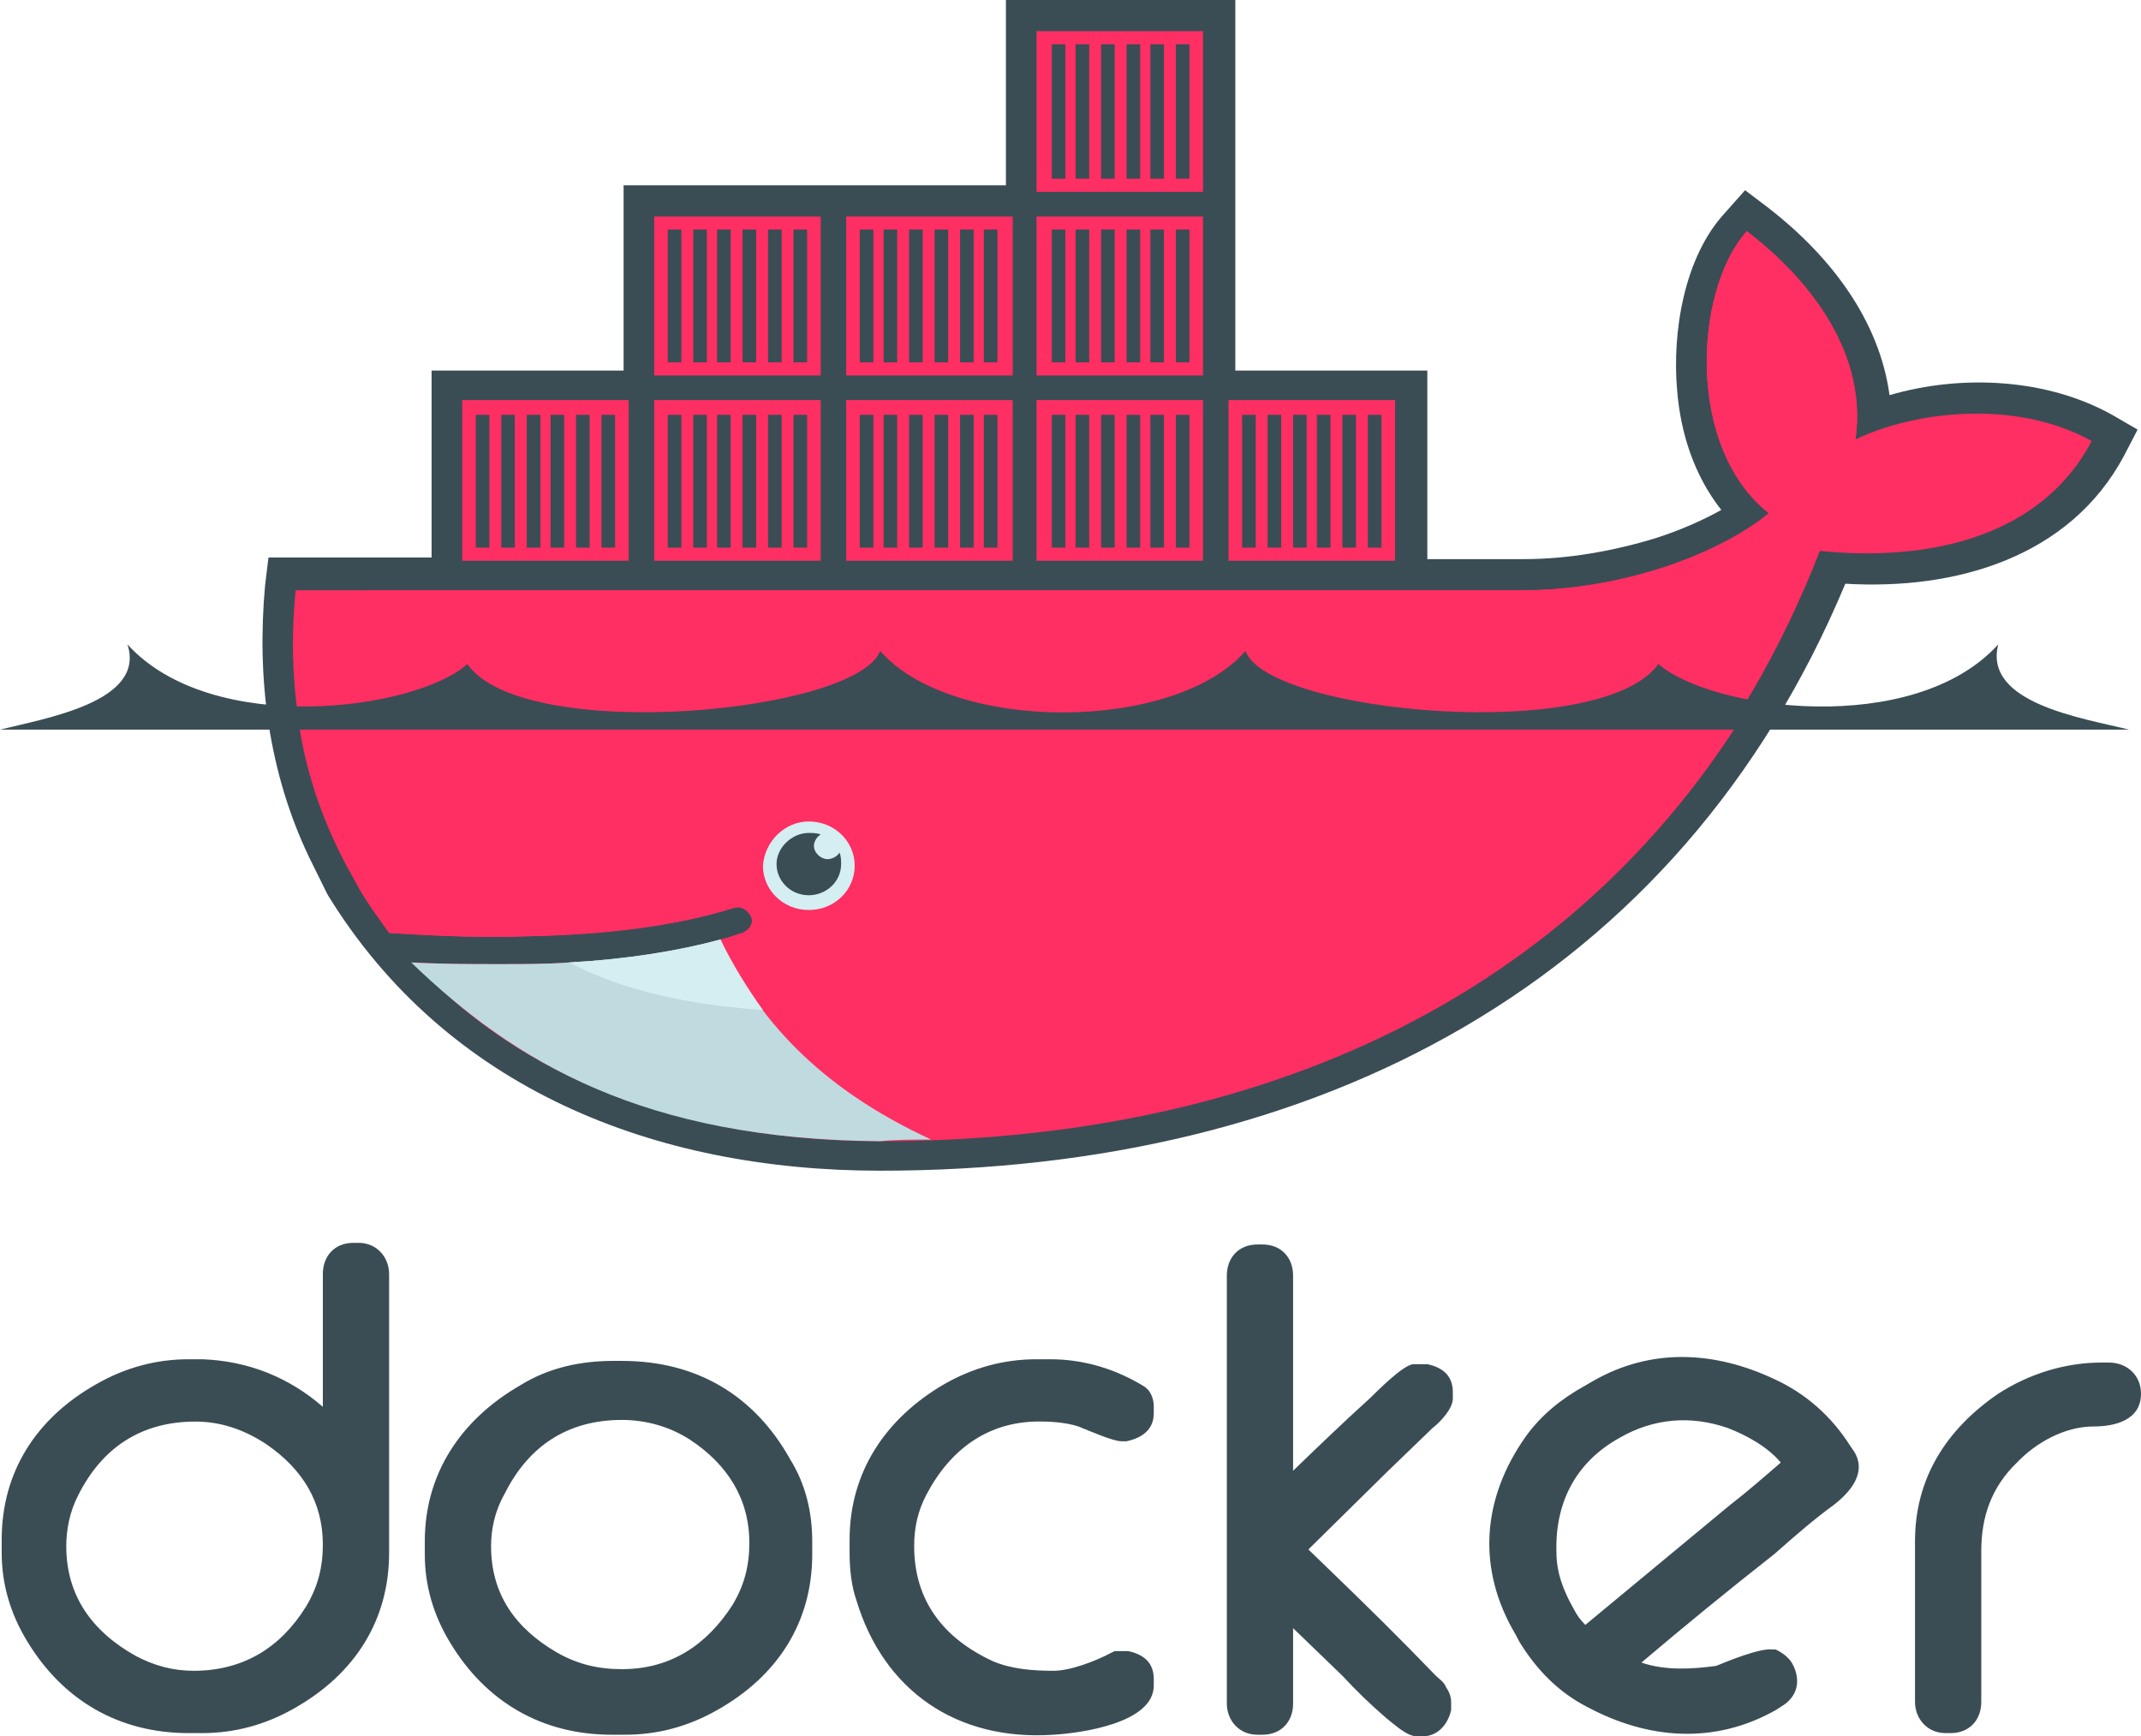 <svg width="164" height="133" viewBox="0 0 164 133" fill="none" xmlns="http://www.w3.org/2000/svg">
<path fill-rule="evenodd" clip-rule="evenodd" d="M24.73 107.756V97.584C24.73 96.202 25.641 95.197 27.073 95.197H27.463C28.895 95.197 29.806 96.328 29.806 97.584V118.934C29.806 124.083 27.203 128.228 22.517 130.865C20.305 132.121 17.962 132.749 15.489 132.749H14.448C9.111 132.749 4.816 130.237 2.083 125.716C0.781 123.581 0.13 121.32 0.13 118.934V117.929C0.13 112.78 2.733 108.636 7.419 105.998C9.632 104.742 11.975 104.114 14.448 104.114H15.489C19.003 104.24 22.127 105.496 24.73 107.756ZM5.076 118.432C5.076 122.199 7.029 124.962 10.413 126.846C11.844 127.6 13.276 127.976 14.838 127.976C18.613 127.976 21.476 126.218 23.429 123.078C24.34 121.571 24.73 120.064 24.73 118.306C24.73 115.041 23.168 112.529 20.435 110.645C18.743 109.515 16.921 108.887 14.968 108.887C10.803 108.887 7.81 110.896 5.987 114.538C5.337 115.794 5.076 117.176 5.076 118.432ZM46.987 104.24H47.638C53.365 104.24 57.791 106.877 60.524 111.775C61.695 113.659 62.216 115.794 62.216 118.055V119.059C62.216 124.209 59.613 128.353 54.927 130.991C52.714 132.246 50.371 132.874 47.898 132.874H46.857C41.521 132.874 37.225 130.363 34.492 125.841C33.191 123.706 32.54 121.446 32.54 119.059V118.055C32.54 112.906 35.273 108.761 39.829 106.124C42.041 104.742 44.514 104.24 46.987 104.24ZM37.616 118.432C37.616 122.074 39.438 124.711 42.692 126.595C44.254 127.474 45.816 127.851 47.638 127.851C51.413 127.851 54.146 125.967 56.098 122.953C57.01 121.446 57.4 119.939 57.4 118.18C57.4 114.789 55.708 112.152 52.844 110.268C51.282 109.263 49.46 108.761 47.638 108.761C43.473 108.761 40.479 110.771 38.657 114.413C37.876 115.794 37.616 117.176 37.616 118.432ZM82.911 109.389C82.13 109.012 80.698 108.887 79.918 108.887C75.752 108.761 72.759 111.022 70.936 114.538C70.286 115.794 70.025 117.05 70.025 118.432C70.025 122.576 72.238 125.465 76.013 127.223C77.444 127.851 79.136 127.976 80.698 127.976C82 127.976 83.952 127.223 85.124 126.595L85.384 126.469H86.425C87.597 126.72 88.378 127.348 88.378 128.604V129.107C88.378 131.995 82.781 132.749 80.698 132.874C73.279 133.377 67.683 129.483 65.6 122.576C65.21 121.446 65.079 120.19 65.079 118.934V117.929C65.079 112.78 67.813 108.636 72.368 105.998C74.581 104.742 76.924 104.114 79.397 104.114H80.438C83.041 104.114 85.514 104.868 87.727 106.249L87.987 106.5C88.248 106.877 88.378 107.254 88.378 107.756V108.259C88.378 109.515 87.467 110.143 86.295 110.394H85.905C85.254 110.394 83.562 109.64 82.911 109.389ZM99.051 112.654C101.003 110.771 102.956 108.887 104.908 107.128C105.429 106.626 107.511 104.491 108.292 104.491H109.333C110.505 104.742 111.286 105.37 111.286 106.626V107.128C111.286 107.882 110.375 108.887 109.724 109.389L106.21 112.78L100.222 118.683C102.825 121.195 105.429 123.706 107.902 126.218L109.984 128.353C110.244 128.604 110.635 128.856 110.765 129.232C111.025 129.609 111.156 129.986 111.156 130.363V130.991C110.895 132.121 110.114 133 108.943 133H108.552C107.771 133 106.86 132.121 106.21 131.619C105.038 130.614 103.867 129.483 102.825 128.353L99.051 124.711V130.488C99.051 131.87 98.14 132.874 96.708 132.874H96.317C94.886 132.874 93.975 131.744 93.975 130.488V97.709C93.975 96.328 94.886 95.323 96.317 95.323H96.708C98.14 95.323 99.051 96.328 99.051 97.709V112.654ZM161.006 104.365H161.527C162.959 104.365 164 105.37 164 106.752C164 108.761 162.048 109.263 160.356 109.263C158.143 109.263 155.93 110.519 154.498 112.026C152.546 113.91 151.765 116.171 151.765 118.808V130.363C151.765 131.744 150.854 132.749 149.422 132.749H149.032C147.6 132.749 146.689 131.619 146.689 130.363V118.055C146.689 113.282 149.032 109.515 153.067 106.752C155.41 105.245 158.143 104.365 161.006 104.365ZM125.733 127.348C127.556 127.976 129.638 127.851 131.46 127.6C132.371 127.223 134.844 126.218 135.756 126.344H136.016C136.537 126.595 137.057 126.972 137.317 127.474C137.968 128.73 137.708 129.986 136.406 130.739L136.016 130.991C131.33 133.628 126.254 133.251 121.568 130.739C119.356 129.609 117.663 127.851 116.362 125.716L116.102 125.213C113.108 120.19 113.498 114.789 116.883 110.017C118.054 108.384 119.616 107.128 121.438 106.124L122.089 105.747C126.514 103.235 131.33 103.486 135.886 105.621C138.359 106.752 140.311 108.51 141.743 110.771L142.003 111.147C143.044 112.78 141.743 114.287 140.441 115.292C138.879 116.422 137.317 117.804 135.886 119.059C132.371 121.822 128.987 124.585 125.733 127.348ZM121.438 124.46L132.502 115.292C133.803 114.287 135.105 113.157 136.406 112.026C135.365 110.771 133.673 109.891 132.371 109.389C129.508 108.384 126.644 108.636 124.041 110.143C120.657 112.026 119.095 115.166 119.225 118.934C119.225 120.441 119.746 121.822 120.527 123.204C120.787 123.706 121.048 124.083 121.438 124.46Z" fill="#3A4D54"/>
<path fill-rule="evenodd" clip-rule="evenodd" d="M94.625 28.383H109.333V42.826H116.752C120.137 42.826 123.651 42.198 126.905 41.194C128.467 40.691 130.289 39.938 131.851 39.059C129.768 36.421 128.727 33.156 128.467 29.89C128.076 25.495 128.987 19.718 132.111 16.327L133.673 14.569L135.495 15.95C140.181 19.592 143.956 24.49 144.737 30.267C150.333 28.635 156.841 29.011 161.787 31.774L163.74 32.905L162.698 34.914C158.533 42.701 149.813 45.212 141.352 44.71C128.597 75.228 101.003 89.671 67.422 89.671C50.111 89.671 34.232 83.392 25.121 68.572L24.991 68.321L23.689 65.684C20.565 59.153 19.654 51.994 20.305 44.836L20.565 42.701H33.06V28.383H47.768V14.192H77.054V0H94.625V28.383Z" fill="#3A4D54"/>
<path d="M142.133 33.658C143.175 26.248 137.448 20.471 133.803 17.708C129.768 22.23 129.117 34.286 135.495 39.31C131.851 42.324 124.432 45.212 116.622 45.212H22.648C21.867 52.999 23.298 60.158 26.552 66.312L27.594 68.195C28.244 69.326 29.025 70.331 29.806 71.461C33.711 71.712 37.225 71.838 40.479 71.712C46.857 71.586 52.063 70.833 56.098 69.577C56.749 69.326 57.27 69.703 57.53 70.205C57.791 70.833 57.4 71.335 56.879 71.586C56.359 71.712 55.838 71.963 55.187 72.089C52.063 72.968 48.679 73.47 44.384 73.721H43.603C41.911 73.847 40.089 73.847 38.136 73.847C36.054 73.847 34.102 73.847 31.759 73.721C39.568 82.262 51.803 87.285 67.162 87.285C99.702 87.285 127.295 73.345 139.4 42.198C148.121 43.077 156.451 40.942 160.225 33.784C154.368 30.518 146.559 31.523 142.133 33.658Z" fill="#FF2E63"/>
<path d="M142.133 33.658C143.175 26.248 137.448 20.471 133.803 17.708C129.768 22.23 129.117 34.286 135.495 39.31C131.851 42.324 124.432 45.212 116.622 45.212H28.114C27.724 57.144 32.279 66.186 40.479 71.586C46.857 71.461 52.063 70.707 56.098 69.451C56.749 69.2 57.27 69.577 57.53 70.079C57.791 70.707 57.4 71.21 56.879 71.461C56.359 71.586 55.838 71.838 55.187 71.963C52.063 72.842 48.419 73.47 44.124 73.721L43.994 73.596C55.057 79.122 71.067 78.996 89.549 72.214C110.114 64.553 129.378 49.985 142.784 33.407C142.524 33.533 142.394 33.658 142.133 33.658Z" fill="#FF2E63"/>
<path d="M22.778 54.632C23.298 58.776 24.6 62.669 26.552 66.312L27.594 68.195C28.244 69.326 29.025 70.331 29.806 71.461C33.711 71.712 37.225 71.838 40.479 71.712C46.857 71.586 52.063 70.833 56.098 69.577C56.749 69.326 57.27 69.703 57.53 70.205C57.791 70.833 57.4 71.335 56.879 71.586C56.359 71.712 55.838 71.963 55.187 72.089C52.063 72.968 48.419 73.596 44.124 73.847H43.603C41.911 73.973 40.089 73.973 38.267 73.973C36.184 73.973 34.102 73.973 31.889 73.847C39.698 82.387 52.063 87.411 67.422 87.411C95.276 87.411 119.486 77.238 133.543 54.757H22.778V54.632Z" fill="#FF2E63"/>
<path d="M29.025 54.632C30.718 61.916 34.622 67.693 40.479 71.586C46.857 71.461 52.063 70.707 56.098 69.451C56.749 69.2 57.27 69.577 57.53 70.079C57.791 70.707 57.4 71.21 56.879 71.461C56.359 71.586 55.838 71.838 55.187 71.963C52.063 72.842 48.419 73.47 43.994 73.721C55.057 79.247 71.067 79.122 89.419 72.34C100.483 68.195 111.286 62.041 120.917 54.632H29.025Z" fill="#FF2E63"/>
<path fill-rule="evenodd" clip-rule="evenodd" d="M35.403 30.644H48.159V42.952H35.403V30.644ZM36.444 31.774H37.486V41.947H36.444V31.774ZM38.397 31.774H39.438V41.947H38.397V31.774ZM40.349 31.774H41.391V41.947H40.349V31.774ZM42.171 31.774H43.213V41.947H42.171V31.774ZM44.124 31.774H45.165V41.947H44.124V31.774ZM46.076 31.774H47.117V41.947H46.076V31.774ZM50.111 16.578H62.867V28.76H50.111V16.578ZM51.152 17.583H52.194V27.755H51.152V17.583ZM53.105 17.583H54.146V27.755H53.105V17.583ZM54.927 17.583H55.968V27.755H54.927V17.583ZM56.879 17.583H57.921V27.755H56.879V17.583ZM58.832 17.583H59.873V27.755H58.832V17.583ZM60.784 17.583H61.825V27.755H60.784V17.583Z" fill="#FF2E63"/>
<path fill-rule="evenodd" clip-rule="evenodd" d="M50.111 30.644H62.867V42.952H50.111V30.644ZM51.152 31.774H52.194V41.947H51.152V31.774ZM53.105 31.774H54.146V41.947H53.105V31.774ZM54.927 31.774H55.968V41.947H54.927V31.774ZM56.879 31.774H57.921V41.947H56.879V31.774ZM58.832 31.774H59.873V41.947H58.832V31.774ZM60.784 31.774H61.825V41.947H60.784V31.774Z" fill="#FF2E63"/>
<path fill-rule="evenodd" clip-rule="evenodd" d="M64.819 30.644H77.575V42.952H64.819V30.644ZM65.86 31.774H66.902V41.947H65.86V31.774ZM67.683 31.774H68.724V41.947H67.683V31.774ZM69.635 31.774H70.676V41.947H69.635V31.774ZM71.587 31.774H72.629V41.947H71.587V31.774ZM73.54 31.774H74.581V41.947H73.54V31.774ZM75.362 31.774H76.403V41.947H75.362V31.774Z" fill="#FF2E63"/>
<path fill-rule="evenodd" clip-rule="evenodd" d="M64.819 16.578H77.575V28.76H64.819V16.578ZM65.86 17.583H66.902V27.755H65.86V17.583ZM67.683 17.583H68.724V27.755H67.683V17.583ZM69.635 17.583H70.676V27.755H69.635V17.583ZM71.587 17.583H72.629V27.755H71.587V17.583ZM73.54 17.583H74.581V27.755H73.54V17.583ZM75.362 17.583H76.403V27.755H75.362V17.583ZM79.397 30.644H92.152V42.952H79.397V30.644ZM80.568 31.774H81.609V41.947H80.568V31.774ZM82.391 31.774H83.432V41.947H82.391V31.774ZM84.343 31.774H85.384V41.947H84.343V31.774ZM86.295 31.774H87.337V41.947H86.295V31.774ZM88.118 31.774H89.159V41.947H88.118V31.774ZM90.07 31.774H91.111V41.947H90.07V31.774Z" fill="#FF2E63"/>
<path fill-rule="evenodd" clip-rule="evenodd" d="M79.397 16.578H92.152V28.76H79.397V16.578ZM80.568 17.583H81.609V27.755H80.568V17.583ZM82.391 17.583H83.432V27.755H82.391V17.583ZM84.343 17.583H85.384V27.755H84.343V17.583ZM86.295 17.583H87.337V27.755H86.295V17.583ZM88.118 17.583H89.159V27.755H88.118V17.583ZM90.07 17.583H91.111V27.755H90.07V17.583Z" fill="#FF2E63"/>
<path fill-rule="evenodd" clip-rule="evenodd" d="M79.397 2.386H92.152V14.694H79.397V2.386ZM80.568 3.391H81.609V13.689H80.568V3.391ZM82.391 3.391H83.432V13.689H82.391V3.391ZM84.343 3.391H85.384V13.689H84.343V3.391ZM86.295 3.391H87.337V13.689H86.295V3.391ZM88.118 3.391H89.159V13.689H88.118V3.391ZM90.07 3.391H91.111V13.689H90.07V3.391Z" fill="#FF2E63"/>
<path fill-rule="evenodd" clip-rule="evenodd" d="M94.105 30.644H106.86V42.952H94.105V30.644ZM95.146 31.774H96.187V41.947H95.146V31.774ZM97.098 31.774H98.14V41.947H97.098V31.774ZM99.051 31.774H100.092V41.947H99.051V31.774ZM100.873 31.774H101.914V41.947H100.873V31.774ZM102.825 31.774H103.867V41.947H102.825V31.774ZM104.778 31.774H105.819V41.947H104.778V31.774Z" fill="#FF2E63"/>
<path fill-rule="evenodd" clip-rule="evenodd" d="M61.956 62.921C63.908 62.921 65.47 64.428 65.47 66.312C65.47 68.195 63.908 69.703 61.956 69.703C60.003 69.703 58.441 68.195 58.441 66.312C58.571 64.428 60.133 62.921 61.956 62.921Z" fill="#D4EEF1"/>
<path fill-rule="evenodd" clip-rule="evenodd" d="M61.956 63.8C62.216 63.8 62.606 63.8 62.867 63.925C62.606 64.051 62.346 64.428 62.346 64.805C62.346 65.307 62.867 65.809 63.387 65.809C63.778 65.809 64.168 65.558 64.298 65.307C64.429 65.558 64.429 65.935 64.429 66.186C64.429 67.567 63.257 68.572 61.956 68.572C60.524 68.572 59.483 67.442 59.483 66.186C59.483 64.93 60.654 63.8 61.956 63.8ZM0 55.888H163.089C159.575 55.008 151.895 53.878 153.067 49.357C146.559 56.516 131.07 54.38 127.035 50.864C122.61 57.018 97.098 54.632 95.406 49.859C89.94 56.139 72.889 56.139 67.422 49.859C65.6 54.632 40.089 57.018 35.794 50.864C31.889 54.38 16.27 56.516 9.762 49.357C11.194 53.753 3.514 55.008 0 55.888Z" fill="#3A4D54"/>
<path d="M71.327 87.285C62.606 83.266 57.921 77.866 55.187 71.963C51.933 72.842 48.029 73.47 43.603 73.721C41.911 73.847 40.089 73.847 38.267 73.847C36.054 73.847 33.841 73.847 31.498 73.721C39.438 81.382 49.33 87.285 67.422 87.411C68.724 87.285 70.025 87.285 71.327 87.285Z" fill="#BFDBE0"/>
<path d="M58.441 77.364C57.27 75.731 56.098 73.847 55.187 71.963C51.933 72.842 48.029 73.47 43.603 73.721C46.727 75.354 51.152 76.861 58.441 77.364Z" fill="#D4EEF1"/>
</svg>
